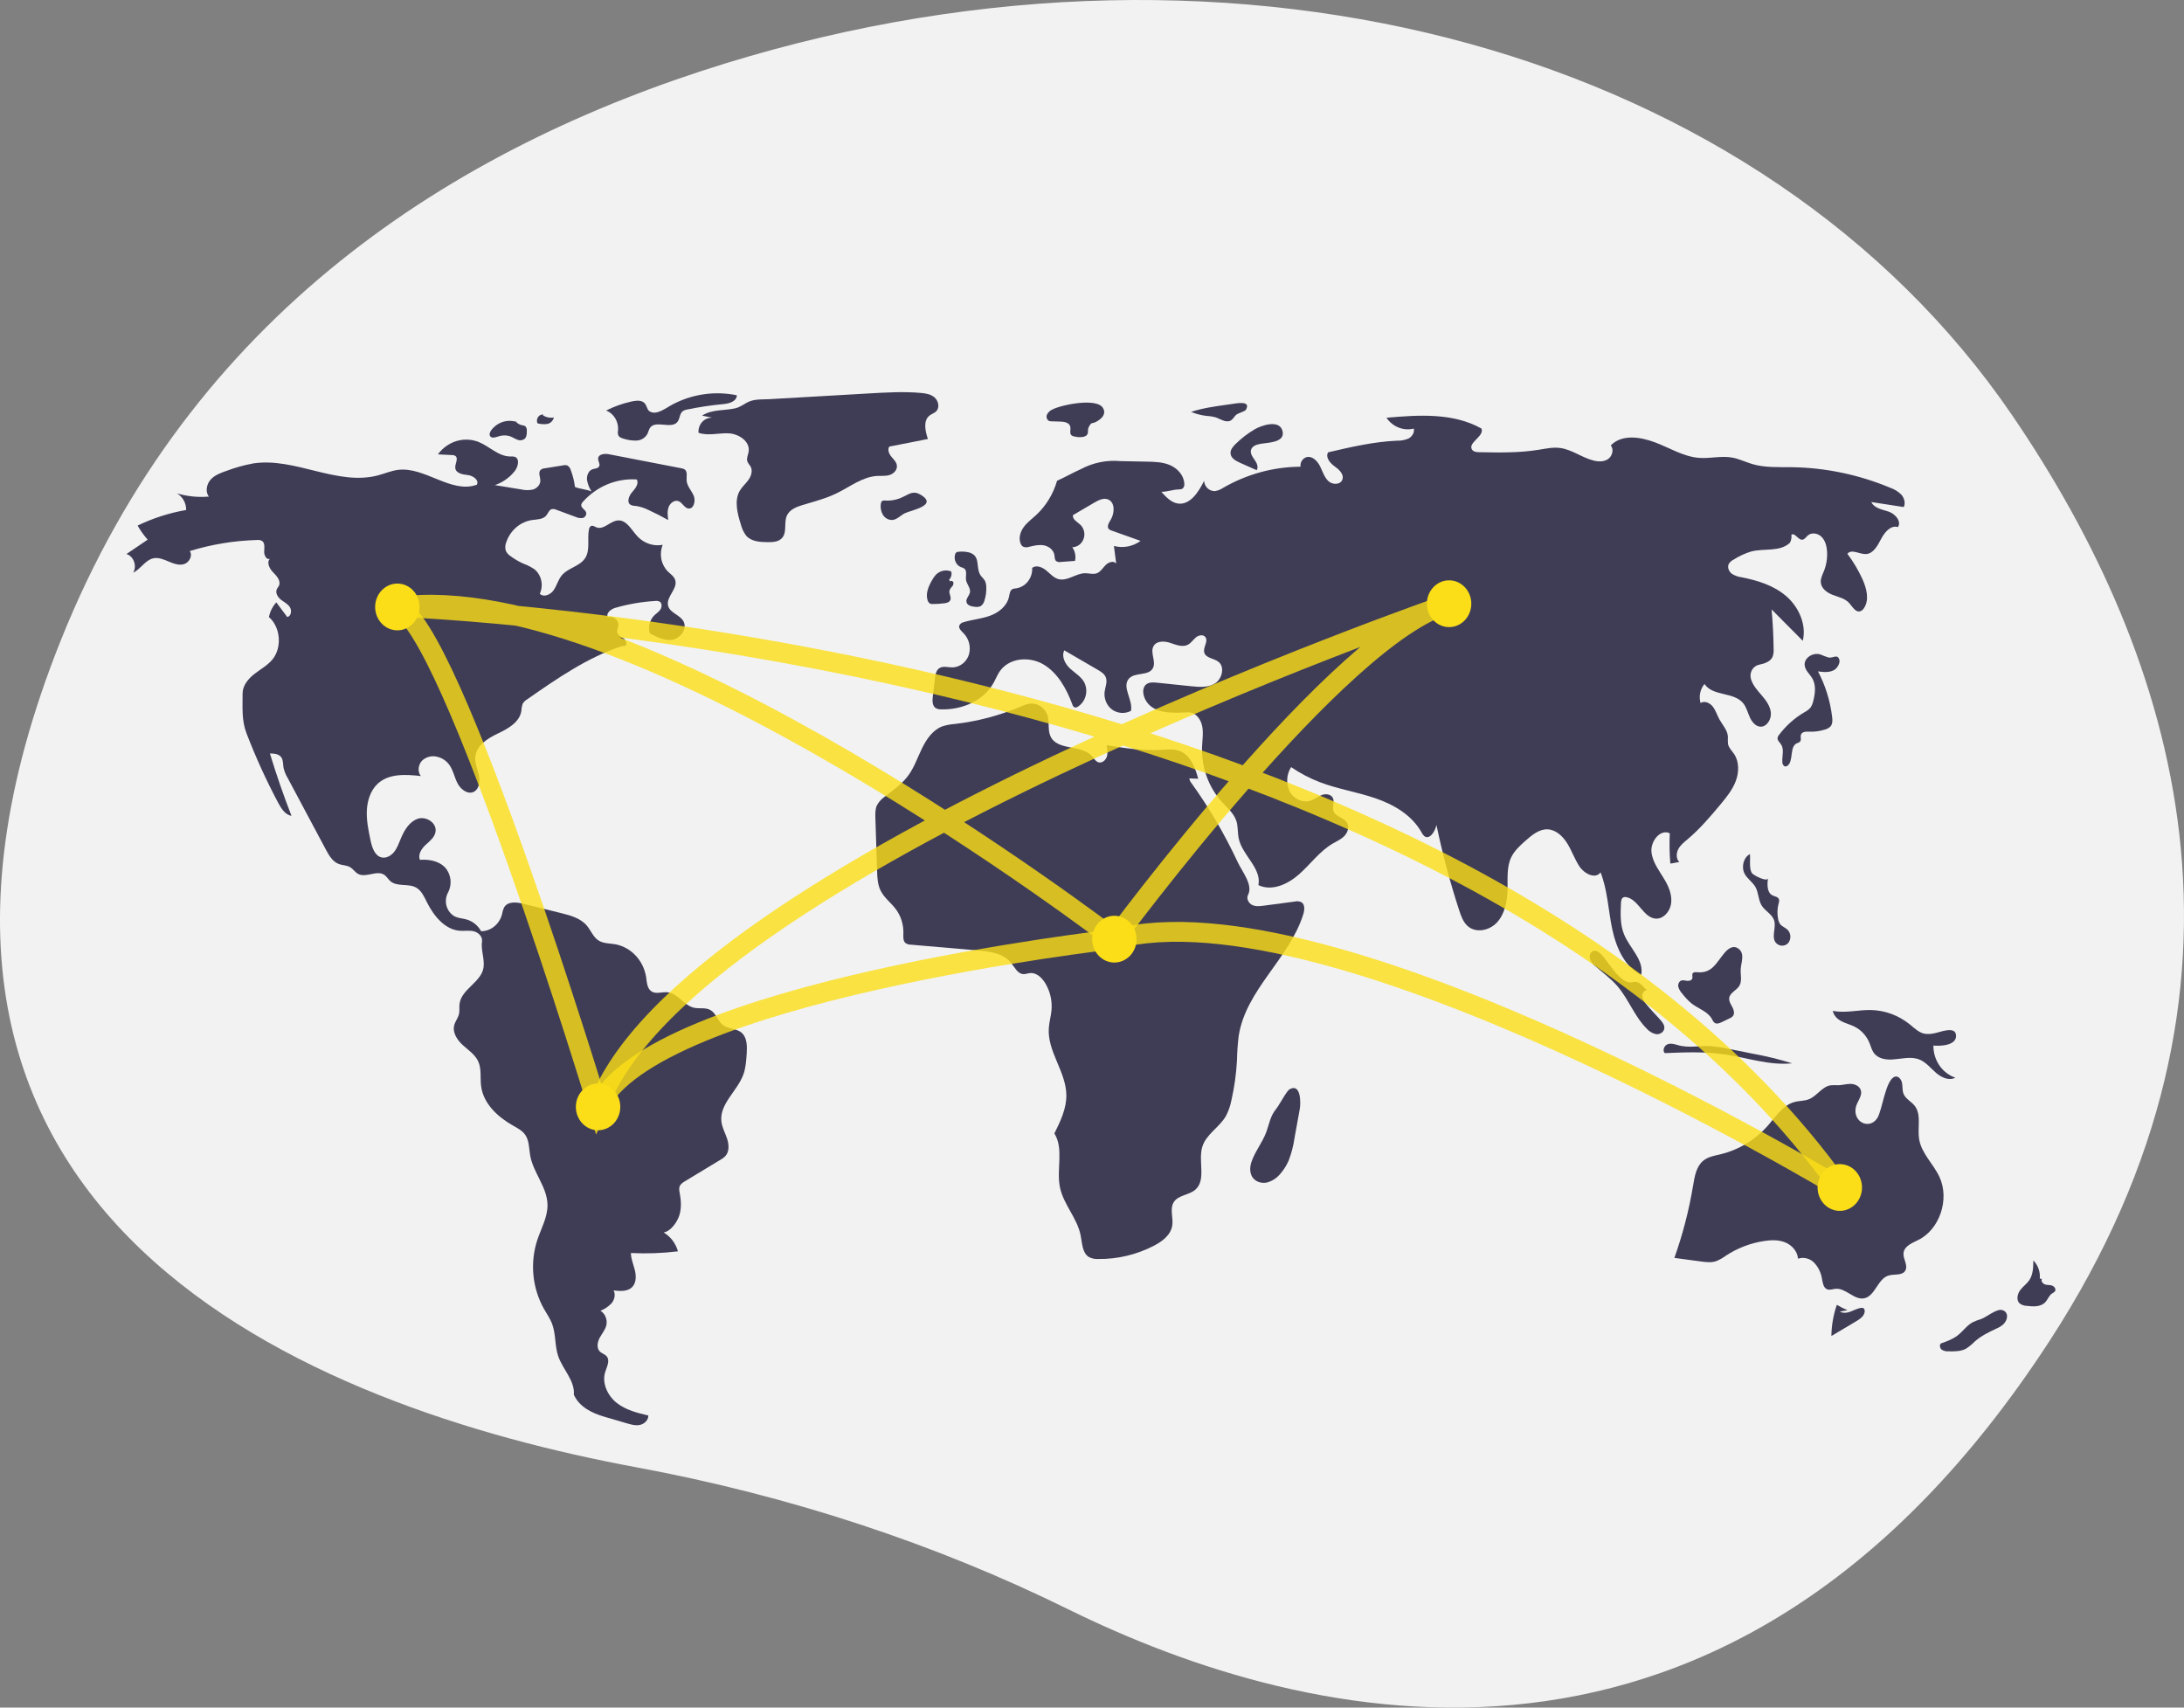 <svg width="220" height="172" viewBox="0 0 220 172" fill="none" xmlns="http://www.w3.org/2000/svg">
<rect x="0" y="0" width="220" height="172" fill="#808080" stroke="none"/>
<g clip-path="url(#clip0_1535_1985)">
<path d="M202.678 41.811C177.709 5.239 124.962 -9.596 73.087 6.382C45.662 14.829 19.22 31.753 6.115 64.525C-17.31 123.108 31.874 141.818 64.035 147.781C79.587 150.664 94.234 155.508 107.618 162.102C131.698 173.966 174.321 184.479 206.461 135.06C229.756 99.241 219.311 66.171 202.678 41.811Z" fill="#F2F2F2"/>
<path d="M57.915 49.046C57.846 48.465 57.704 47.895 57.495 47.353C57.468 47.25 57.422 47.154 57.358 47.072C57.294 46.989 57.215 46.921 57.125 46.873C57.005 46.84 56.878 46.838 56.758 46.868L54.871 47.172C54.714 47.18 54.562 47.242 54.441 47.348C54.195 47.62 54.437 48.058 54.43 48.433C54.421 48.855 54.065 49.197 53.679 49.31C53.285 49.394 52.878 49.389 52.486 49.295L49.849 48.864C50.626 48.603 51.317 48.117 51.844 47.462C52.191 47.029 52.376 46.221 51.874 46.017C51.725 45.974 51.57 45.96 51.416 45.978C50.221 45.988 49.281 44.938 48.162 44.495C47.446 44.231 46.669 44.211 45.942 44.439C45.215 44.667 44.575 45.132 44.113 45.766L45.518 45.837C45.65 45.829 45.782 45.866 45.892 45.942C46.2 46.208 45.818 46.72 45.861 47.137C45.917 47.678 46.601 47.794 47.116 47.849C47.631 47.904 48.284 48.344 48.037 48.823C45.448 49.761 42.813 46.988 40.094 47.329C39.406 47.416 38.756 47.7 38.084 47.879C33.98 48.972 29.737 46.056 25.544 46.673C24.612 46.841 23.696 47.095 22.806 47.433C22.236 47.631 21.64 47.844 21.226 48.301C20.811 48.758 20.654 49.541 21.046 50.019C19.964 50.113 18.874 50.004 17.827 49.697C18.11 49.862 18.346 50.105 18.509 50.399C18.672 50.694 18.757 51.029 18.754 51.37C17.064 51.66 15.418 52.188 13.862 52.94C14.152 53.448 14.492 53.924 14.874 54.36L12.734 55.807C13.457 55.999 13.831 57.036 13.411 57.684C14.16 57.333 14.625 56.425 15.427 56.241C15.952 56.12 16.486 56.347 16.985 56.559C17.483 56.772 18.03 56.977 18.546 56.818C19.062 56.659 19.442 55.955 19.114 55.506C21.319 54.829 23.597 54.455 25.893 54.392C26.07 54.368 26.25 54.404 26.406 54.494C26.705 54.712 26.627 55.184 26.61 55.566C26.594 55.949 26.878 56.451 27.202 56.279C26.82 56.627 27.147 57.284 27.513 57.651C27.88 58.017 28.322 58.523 28.097 59C28.039 59.125 27.939 59.224 27.883 59.35C27.717 59.721 27.981 60.153 28.292 60.399C28.604 60.646 28.985 60.818 29.202 61.159C29.418 61.5 29.32 62.097 28.933 62.144L27.833 60.674C27.457 61.084 27.2 61.598 27.09 62.156C28.257 63.16 28.432 65.203 27.456 66.41C26.957 67.027 26.247 67.402 25.628 67.883C25.008 68.364 24.435 69.05 24.437 69.86C24.439 71.26 24.331 72.56 24.829 73.858C25.748 76.251 26.809 78.581 28.006 80.834C28.32 81.426 28.727 82.074 29.363 82.176C28.559 80.115 27.834 78.021 27.19 75.895C27.61 75.897 28.094 75.932 28.34 76.289C28.544 76.585 28.5 76.988 28.564 77.348C28.644 77.696 28.778 78.028 28.961 78.331L32.803 85.534C33.121 86.132 33.487 86.773 34.096 87.014C34.485 87.169 34.935 87.14 35.293 87.363C35.574 87.537 35.763 87.847 36.05 88.011C36.859 88.476 37.984 87.585 38.741 88.139C38.957 88.298 39.095 88.55 39.294 88.732C39.993 89.369 41.139 88.943 41.945 89.418C42.465 89.724 42.734 90.336 43.011 90.891C43.706 92.281 44.83 93.642 46.318 93.753C46.785 93.788 47.263 93.695 47.72 93.804C48.177 93.913 48.627 94.333 48.553 94.82C48.427 95.656 48.819 96.57 48.714 97.409C48.522 98.936 46.465 99.607 46.288 101.136C46.249 101.471 46.31 101.816 46.234 102.144C46.141 102.545 45.854 102.872 45.753 103.272C45.56 104.028 46.075 104.781 46.64 105.29C47.206 105.799 47.881 106.238 48.19 106.95C48.517 107.704 48.356 108.582 48.463 109.402C48.695 111.193 50.165 112.521 51.677 113.377C52.138 113.638 52.633 113.89 52.931 114.343C53.32 114.933 53.282 115.712 53.411 116.417C53.73 118.146 55.112 119.57 55.151 121.33C55.179 122.58 54.519 123.715 54.124 124.896C53.754 126.026 53.62 127.228 53.731 128.418C53.843 129.608 54.197 130.759 54.769 131.793C55.064 132.317 55.417 132.812 55.626 133.381C55.999 134.396 55.878 135.549 56.222 136.576C56.676 137.933 57.924 139.053 57.805 140.487C58.371 141.725 59.623 142.334 60.881 142.703L63.136 143.363C63.568 143.49 64.02 143.617 64.459 143.526C64.899 143.434 65.319 143.05 65.307 142.578C64.201 142.316 63.06 142.036 62.148 141.327C61.237 140.618 60.612 139.355 60.958 138.218C61.118 137.691 61.46 137.083 61.135 136.647C60.949 136.398 60.61 136.333 60.4 136.106C60.074 135.751 60.186 135.155 60.421 134.727C60.656 134.299 60.995 133.917 61.09 133.433C61.138 133.162 61.106 132.883 60.998 132.631C60.891 132.38 60.713 132.17 60.489 132.028C60.907 131.862 61.287 131.605 61.605 131.274C61.898 130.921 62.034 130.378 61.803 129.976C62.489 130.068 63.298 130.113 63.749 129.561C64.108 129.12 64.083 128.461 63.941 127.899C63.799 127.338 63.559 126.792 63.552 126.212C65.134 126.29 66.719 126.234 68.292 126.042C68.065 125.236 67.548 124.554 66.851 124.142C67.564 124.016 68.213 123.118 68.438 122.395C68.663 121.672 68.605 120.885 68.466 120.139C68.413 119.947 68.406 119.743 68.445 119.548C68.525 119.278 68.776 119.114 69.009 118.974L72.545 116.836C72.756 116.725 72.948 116.576 73.111 116.397C73.481 115.938 73.427 115.247 73.237 114.679C73.047 114.112 72.743 113.578 72.67 112.982C72.451 111.197 74.266 109.917 74.879 108.237C75.119 107.578 75.168 106.861 75.215 106.157C75.265 105.4 75.269 104.521 74.717 104.034C74.188 103.566 73.361 103.671 72.807 103.236C72.3 102.837 72.125 102.063 71.57 101.741C71.067 101.449 70.435 101.635 69.875 101.498C68.889 101.255 68.269 100.059 67.262 99.948C66.693 99.886 66.05 100.178 65.585 99.83C65.174 99.523 65.158 98.906 65.08 98.383C64.943 97.57 64.572 96.82 64.018 96.235C63.464 95.65 62.753 95.257 61.981 95.111C61.395 95.012 60.757 95.049 60.259 94.71C59.754 94.367 59.523 93.725 59.126 93.25C58.487 92.484 57.481 92.212 56.539 91.978L52.705 91.03C52.024 90.861 51.147 90.772 50.781 91.4C50.673 91.638 50.597 91.892 50.554 92.153C50.417 92.624 50.142 93.038 49.767 93.335C49.393 93.632 48.939 93.796 48.47 93.803C48.149 93.227 47.628 92.803 47.017 92.62C46.628 92.506 46.212 92.493 45.841 92.326C45.639 92.222 45.46 92.076 45.313 91.896C45.167 91.717 45.056 91.508 44.989 91.282C44.922 91.057 44.9 90.819 44.923 90.584C44.946 90.348 45.015 90.121 45.125 89.914C45.346 89.5 45.431 89.021 45.368 88.55C45.304 88.08 45.095 87.645 44.773 87.311C44.121 86.695 43.178 86.546 42.304 86.608C42.075 86.082 42.458 85.489 42.87 85.107C43.283 84.725 43.784 84.349 43.874 83.778C44.015 82.88 42.927 82.199 42.1 82.466C41.274 82.734 40.747 83.579 40.398 84.411C40.198 84.889 40.028 85.392 39.713 85.795C39.397 86.198 38.889 86.487 38.408 86.357C37.728 86.174 37.465 85.323 37.315 84.601C37.113 83.633 36.91 82.651 36.952 81.66C36.994 80.669 37.312 79.652 38.006 78.981C39.137 77.889 40.872 77.996 42.398 78.17C42.037 77.743 42.126 77.022 42.512 76.619C42.716 76.429 42.961 76.293 43.225 76.225C43.49 76.157 43.766 76.157 44.031 76.227C44.491 76.327 44.905 76.588 45.207 76.967C45.641 77.523 45.764 78.275 46.092 78.907C46.42 79.539 47.157 80.078 47.76 79.739C48.282 79.446 48.364 78.685 48.235 78.079C48.105 77.472 47.829 76.882 47.876 76.262C47.966 75.079 49.131 74.368 50.159 73.88C51.187 73.393 52.364 72.738 52.526 71.564C52.532 71.335 52.573 71.107 52.648 70.891C52.762 70.701 52.921 70.544 53.109 70.436C56.108 68.349 59.158 66.237 62.587 65.097C62.765 65.037 62.786 65.103 62.968 65.057C63.222 64.902 63.054 64.474 62.81 64.301C62.566 64.129 62.24 63.997 62.178 63.694C62.133 63.472 62.257 63.254 62.289 63.029C62.369 62.477 61.741 61.967 61.253 62.187C60.978 61.803 61.523 61.357 61.964 61.23C63.287 60.846 64.645 60.613 66.015 60.533C66.174 60.507 66.336 60.535 66.477 60.615C66.707 60.783 66.677 61.168 66.514 61.408C66.351 61.647 66.097 61.798 65.894 62C65.672 62.228 65.513 62.516 65.436 62.831C65.359 63.148 65.365 63.48 65.455 63.792C66.17 64.175 66.948 64.57 67.74 64.434C68.533 64.3 69.236 63.363 68.864 62.614C68.517 61.917 67.475 61.76 67.296 60.996C67.086 60.102 68.289 59.307 68.018 58.431C67.899 58.047 67.536 57.822 67.257 57.545C66.928 57.205 66.704 56.769 66.615 56.293C66.526 55.817 66.575 55.324 66.757 54.878C66.303 54.962 65.837 54.93 65.397 54.785C64.957 54.64 64.556 54.386 64.229 54.045C63.624 53.403 63.142 52.389 62.283 52.418C61.495 52.444 60.816 53.412 60.079 53.117C59.898 53.044 59.706 52.896 59.531 52.983C59.473 53.022 59.425 53.075 59.389 53.137C59.354 53.199 59.333 53.268 59.326 53.34C59.139 54.282 59.461 55.356 58.973 56.17C58.442 57.057 57.214 57.179 56.57 57.978C56.221 58.412 56.085 58.997 55.764 59.454C55.443 59.911 54.761 60.202 54.376 59.804C54.565 59.394 54.617 58.928 54.523 58.483C54.428 58.038 54.193 57.641 53.856 57.354C53.498 57.109 53.112 56.911 52.708 56.767C52.255 56.565 51.825 56.313 51.425 56.014C51.224 55.887 51.061 55.703 50.954 55.484C50.869 55.209 50.88 54.911 50.986 54.645C51.182 54.055 51.526 53.533 51.983 53.134C52.44 52.735 52.992 52.476 53.579 52.383C54.092 52.309 54.69 52.335 55.029 51.924C55.209 51.706 55.303 51.377 55.564 51.288C55.731 51.253 55.904 51.276 56.058 51.352L57.974 52.062C58.187 52.164 58.423 52.205 58.656 52.181C58.772 52.164 58.877 52.102 58.952 52.008C59.026 51.913 59.063 51.792 59.056 51.669C58.995 51.334 58.505 51.173 58.55 50.836C58.575 50.726 58.631 50.627 58.71 50.552C59.401 49.778 60.247 49.174 61.186 48.783C62.125 48.393 63.135 48.226 64.142 48.294C64.384 48.712 64.002 49.207 63.683 49.564C63.365 49.921 63.109 50.558 63.494 50.833C63.652 50.918 63.827 50.959 64.004 50.954C64.476 51.021 64.934 51.167 65.362 51.387C66.024 51.691 66.673 52.022 67.31 52.383C67.254 51.941 67.2 51.475 67.359 51.062C67.518 50.649 67.97 50.325 68.365 50.486C68.746 50.641 68.941 51.172 69.346 51.22C69.887 51.285 70.101 50.444 69.875 49.923C69.649 49.401 69.201 48.965 69.164 48.393C69.139 48.008 69.278 47.529 68.986 47.296C68.882 47.226 68.763 47.182 68.64 47.168L61.333 45.753C60.899 45.669 60.272 45.733 60.252 46.197C60.242 46.456 60.462 46.713 60.364 46.951C60.26 47.205 59.919 47.182 59.67 47.272C59.285 47.411 59.091 47.893 59.128 48.321C59.196 48.745 59.352 49.149 59.586 49.503C59.11 49.294 58.391 49.255 57.915 49.046Z" fill="#3F3D56"/>
<path d="M52.082 42.517C51.621 42.356 51.124 42.349 50.659 42.495C50.194 42.642 49.783 42.935 49.482 43.336C49.362 43.503 49.261 43.733 49.361 43.913C49.506 44.172 49.874 44.07 50.145 43.977C50.544 43.827 50.978 43.816 51.383 43.946C51.638 44.038 51.866 44.201 52.122 44.29C52.246 44.344 52.383 44.363 52.516 44.342C52.65 44.322 52.776 44.263 52.88 44.173C53.056 43.984 53.067 43.691 53.067 43.427C53.079 43.339 53.072 43.249 53.047 43.164C53.022 43.078 52.979 43 52.922 42.935C52.819 42.872 52.704 42.836 52.586 42.83C52.321 42.779 52.082 42.631 51.909 42.414" fill="#3F3D56"/>
<path d="M54.721 41.745C54.617 41.739 54.515 41.761 54.422 41.809C54.329 41.857 54.25 41.93 54.192 42.019C54.133 42.109 54.098 42.213 54.088 42.321C54.079 42.429 54.096 42.538 54.139 42.637C54.456 42.728 54.786 42.751 55.112 42.704C55.274 42.678 55.425 42.601 55.546 42.484C55.667 42.368 55.752 42.216 55.792 42.048C55.409 42.121 55.014 42.042 54.683 41.825" fill="#3F3D56"/>
<path d="M63.557 40.455C62.695 40.648 61.858 40.947 61.062 41.347C61.437 41.498 61.756 41.773 61.972 42.13C62.187 42.486 62.288 42.907 62.26 43.328C62.226 43.49 62.23 43.658 62.271 43.818C62.363 44.052 62.628 44.14 62.861 44.2C63.281 44.334 63.719 44.393 64.157 44.374C64.376 44.362 64.588 44.292 64.776 44.172C64.963 44.051 65.119 43.884 65.229 43.684C65.292 43.495 65.367 43.309 65.452 43.13C66.011 42.233 67.673 43.317 68.274 42.45C68.486 42.145 68.466 41.685 68.742 41.443C68.885 41.338 69.05 41.272 69.223 41.25C70.431 40.998 71.651 40.815 72.878 40.702C73.46 40.649 74.218 40.429 74.222 39.815C72.033 39.362 69.762 39.684 67.764 40.73C67.044 41.109 66.092 41.907 65.398 41.404C65.139 41.216 65.151 40.709 64.794 40.497C64.429 40.28 63.945 40.368 63.557 40.455Z" fill="#3F3D56"/>
<path d="M70.722 41.864L71.75 42.072C71.561 42.063 71.372 42.097 71.196 42.171C71.021 42.245 70.862 42.358 70.731 42.502C70.599 42.646 70.499 42.817 70.436 43.005C70.373 43.193 70.348 43.393 70.364 43.592C71.327 43.93 72.376 43.601 73.39 43.646C74.404 43.691 75.584 44.453 75.411 45.506C75.359 45.824 75.184 46.142 75.275 46.45C75.338 46.667 75.519 46.82 75.622 47.019C75.835 47.434 75.665 47.959 75.395 48.336C75.126 48.714 74.765 49.015 74.528 49.416C73.941 50.413 74.275 51.702 74.625 52.816C74.726 53.236 74.913 53.629 75.172 53.967C75.691 54.547 76.536 54.597 77.292 54.609C77.843 54.617 78.474 54.589 78.822 54.14C79.277 53.553 78.959 52.639 79.258 51.95C79.53 51.325 80.223 51.057 80.851 50.867C82 50.519 83.172 50.222 84.259 49.696C85.609 49.043 86.87 48.025 88.354 47.94C88.77 47.917 89.196 47.968 89.597 47.849C89.998 47.728 90.379 47.364 90.349 46.926C90.323 46.552 90.022 46.278 89.787 45.996C89.553 45.714 89.368 45.281 89.584 44.983L93.472 44.218C93.197 43.428 92.982 42.386 93.615 41.871C93.844 41.686 94.15 41.612 94.345 41.387C94.676 41.005 94.51 40.346 94.127 40.02C93.744 39.695 93.226 39.619 92.736 39.576C91.031 39.427 89.316 39.526 87.608 39.624C84.268 39.817 80.929 40.01 77.59 40.202C76.917 40.241 76.141 40.182 75.525 40.423C75.003 40.628 74.631 41.003 74.034 41.135C72.932 41.378 71.72 41.213 70.722 41.864Z" fill="#3F3D56"/>
<path d="M89.13 50.416C89.026 50.398 88.919 50.424 88.831 50.487C88.773 50.554 88.739 50.64 88.734 50.73C88.668 51.129 88.746 51.538 88.955 51.878C89.061 52.045 89.208 52.178 89.38 52.265C89.552 52.352 89.743 52.388 89.933 52.371C90.395 52.309 90.737 51.894 91.162 51.691C91.818 51.379 94.603 50.892 92.676 49.796C92.013 49.419 91.584 49.752 91.06 50.001C90.465 50.321 89.798 50.465 89.13 50.416Z" fill="#3F3D56"/>
<path d="M106.011 41.246C105.786 41.343 105.598 41.515 105.476 41.737C105.42 41.849 105.407 41.98 105.44 42.102C105.472 42.224 105.549 42.328 105.652 42.393C105.736 42.425 105.825 42.44 105.915 42.437L106.83 42.465C107.218 42.478 107.704 42.565 107.808 42.959C107.885 43.252 107.712 43.628 107.921 43.837C108.011 43.91 108.119 43.955 108.233 43.965C108.534 44.046 108.848 44.057 109.154 43.996C109.82 43.808 109.47 43.38 109.68 43C110 42.417 109.945 42.77 110.51 42.436C110.927 42.19 111.467 41.742 111.118 41.114C110.513 40.021 106.905 40.777 106.011 41.246Z" fill="#3F3D56"/>
<path d="M124.064 40.697L123.533 40.772C122.335 40.94 121.13 41.11 119.977 41.488C120.476 41.696 121 41.831 121.534 41.891C121.828 41.906 122.12 41.949 122.406 42.021C122.916 42.181 123.429 42.593 123.921 42.382C124.227 42.251 124.326 41.916 124.579 41.739C124.754 41.617 125.416 41.419 125.49 41.295C126.088 40.296 124.524 40.633 124.064 40.697Z" fill="#3F3D56"/>
<path d="M126.397 43.237C125.687 43.655 125.029 44.162 124.436 44.748C124.187 44.995 123.932 45.302 123.955 45.662C123.985 46.14 124.468 46.417 124.888 46.604L126.586 47.361C126.792 47.055 126.603 46.633 126.39 46.333C126.177 46.033 125.924 45.685 126.018 45.324C126.126 44.912 126.603 44.771 127.004 44.7C127.657 44.584 129.417 44.594 129.206 43.486C128.957 42.182 127.052 42.852 126.397 43.237Z" fill="#3F3D56"/>
<path d="M126.053 117.064C125.892 117.556 125.876 118.136 126.156 118.566C126.47 119.049 127.098 119.229 127.641 119.106C128.182 118.955 128.664 118.629 129.02 118.173C129.345 117.792 129.612 117.36 129.813 116.893C130.092 116.166 130.29 115.406 130.4 114.63L130.928 111.716C131.045 111.065 131.041 109.069 129.904 109.719C129.593 109.897 128.874 111.3 128.548 111.698C127.962 112.415 127.884 113.11 127.575 113.979C127.188 115.067 126.411 115.974 126.053 117.064Z" fill="#3F3D56"/>
<path d="M186.109 131.972C185.737 131.819 185.375 131.638 185.028 131.431C184.68 132.438 184.495 133.5 184.48 134.573L187.026 133.056C187.409 132.828 187.843 132.511 187.835 132.048C187.839 131.991 187.827 131.934 187.803 131.883C187.778 131.832 187.74 131.789 187.694 131.758C187.638 131.734 187.576 131.727 187.516 131.736C187.138 131.769 186.794 131.965 186.438 132.101C186.082 132.237 185.666 132.309 185.339 132.107" fill="#3F3D56"/>
<path d="M199.538 132.872C199.259 132.952 198.986 133.056 198.722 133.181C198.137 133.494 197.74 134.088 197.214 134.5C196.711 134.894 196.105 135.111 195.511 135.321C195.336 135.484 195.416 135.812 195.606 135.955C195.81 136.077 196.044 136.132 196.279 136.114C196.896 136.128 197.547 136.134 198.088 135.82C198.393 135.612 198.678 135.374 198.94 135.109C199.572 134.553 200.332 134.187 201.084 133.832C201.358 133.724 201.611 133.564 201.831 133.362C202.304 132.872 202.337 132.116 201.656 131.95C201.105 131.815 200.062 132.694 199.538 132.872Z" fill="#3F3D56"/>
<path d="M205.474 128.792C205.504 128.455 205.462 128.115 205.349 127.798C205.237 127.481 205.057 127.194 204.824 126.961C204.817 127.636 204.797 128.354 204.437 128.912C204.18 129.309 203.777 129.578 203.496 129.956C203.215 130.335 203.09 130.935 203.42 131.267C203.631 131.436 203.888 131.529 204.153 131.533C204.81 131.614 205.57 131.66 206.031 131.16C206.283 130.888 206.405 130.484 206.712 130.283C206.826 130.233 206.928 130.156 207.01 130.058C207.137 129.846 206.936 129.567 206.709 129.491C206.483 129.414 206.233 129.45 206.005 129.378C205.778 129.305 205.569 129.036 205.686 128.818" fill="#3F3D56"/>
<path d="M194.927 104.06C194.583 104.149 194.226 104.171 193.874 104.126C193.289 104.012 192.833 103.549 192.361 103.168C191.239 102.268 189.874 101.767 188.464 101.735C187.18 101.709 185.885 102.075 184.625 101.82C184.707 102.302 185.099 102.663 185.517 102.878C185.935 103.093 186.397 103.201 186.817 103.412C187.49 103.752 188.024 104.337 188.32 105.058C188.456 105.39 188.541 105.752 188.746 106.042C189.165 106.636 189.959 106.766 190.66 106.717C191.573 106.654 192.528 106.377 193.378 106.736C194.028 107.01 194.493 107.609 195.036 108.075C195.579 108.541 196.344 108.886 196.967 108.55C196.32 108.329 195.756 107.897 195.359 107.315C194.961 106.733 194.751 106.033 194.758 105.317C195.37 105.376 197.131 105.353 197.036 104.259C196.956 103.333 195.452 103.96 194.927 104.06Z" fill="#3F3D56"/>
<path d="M186.927 111.601C187.035 110.975 187.629 110.421 187.444 109.814C187.316 109.395 186.854 109.188 186.436 109.177C186.017 109.167 185.606 109.298 185.188 109.311C184.915 109.295 184.642 109.3 184.37 109.323C183.54 109.467 183.028 110.383 182.245 110.709C181.769 110.907 181.234 110.869 180.739 111.006C179.615 111.317 178.904 112.435 178.119 113.336C176.85 114.785 175.196 115.8 173.373 116.249C172.734 116.405 172.047 116.504 171.539 116.941C170.866 117.519 170.701 118.511 170.551 119.411C170.138 121.898 169.506 124.339 168.664 126.703L171.332 127.062C171.84 127.13 172.365 127.197 172.854 127.038C173.209 126.897 173.546 126.709 173.855 126.477C175.043 125.701 176.373 125.195 177.759 124.994C178.458 124.893 179.19 124.875 179.846 125.148C180.502 125.421 181.064 126.041 181.119 126.781C181.403 126.688 181.705 126.678 181.994 126.752C182.282 126.826 182.546 126.981 182.758 127.201C183.176 127.649 183.449 128.224 183.54 128.844C183.61 129.228 183.68 129.689 184.019 129.85C184.296 129.981 184.613 129.84 184.915 129.814C185.941 129.728 186.792 130.987 187.8 130.77C188.882 130.538 189.147 128.833 190.202 128.492C190.808 128.295 191.658 128.534 191.948 127.941C192.204 127.418 191.694 126.814 191.746 126.229C191.811 125.508 192.619 125.202 193.242 124.894C195.389 123.834 196.408 120.792 195.368 118.549C194.751 117.219 193.538 116.173 193.314 114.713C193.142 113.589 193.562 112.279 192.882 111.395C192.536 110.945 191.949 110.697 191.743 110.16C191.614 109.822 191.666 109.439 191.596 109.082C191.526 108.725 191.23 108.351 190.896 108.444C189.924 108.713 189.613 111.873 189.093 112.641C188.302 113.808 186.678 113.04 186.927 111.601Z" fill="#3F3D56"/>
<path d="M168.96 105.255C168.628 105.157 168.265 105.06 167.947 105.2C167.628 105.34 167.442 105.832 167.698 106.076C169.696 105.994 171.707 105.913 173.689 106.199C175.972 106.528 178.231 107.343 180.524 107.103C179.214 106.696 177.883 106.371 176.537 106.129L174.292 105.678C173.69 105.545 173.081 105.446 172.469 105.381C171.188 105.27 170.219 105.626 168.96 105.255Z" fill="#3F3D56"/>
<path d="M170.961 97.929C170.795 97.914 170.59 97.902 170.504 98.052C170.422 98.195 170.516 98.385 170.472 98.546C170.411 98.766 170.138 98.822 169.922 98.792C169.707 98.762 169.474 98.69 169.283 98.8C169.186 98.869 169.114 98.97 169.076 99.087C169.038 99.204 169.037 99.33 169.074 99.447C169.152 99.68 169.278 99.892 169.443 100.067C169.725 100.442 170.047 100.781 170.402 101.08C171.089 101.613 172.019 101.87 172.452 102.645C172.513 102.795 172.607 102.928 172.726 103.033C172.933 103.171 173.204 103.066 173.428 102.959L174.212 102.582C174.353 102.528 174.479 102.438 174.578 102.319C174.757 102.064 174.647 101.7 174.497 101.424C174.347 101.149 174.154 100.864 174.186 100.548C174.244 99.985 174.932 99.769 175.215 99.287C175.5 98.802 175.314 98.176 175.347 97.606C175.386 96.939 175.784 96.073 175.143 95.575C174.599 95.151 174.079 95.542 173.689 96.01C172.865 96.995 172.475 98.062 170.961 97.929Z" fill="#3F3D56"/>
<path d="M175.719 87.97C175.987 88.509 176.544 88.831 176.836 89.356C177.152 89.925 177.116 90.661 177.46 91.213C177.812 91.779 178.52 92.079 178.717 92.723C178.933 93.426 178.444 94.281 178.834 94.895C178.907 94.995 178.998 95.079 179.103 95.14C179.208 95.201 179.324 95.238 179.443 95.25C179.563 95.261 179.683 95.247 179.797 95.207C179.911 95.167 180.015 95.103 180.104 95.018C180.269 94.829 180.357 94.581 180.349 94.325C180.342 94.07 180.24 93.827 180.066 93.649C179.835 93.428 179.504 93.332 179.311 93.073C179.21 92.924 179.144 92.753 179.115 92.572C179.01 92.052 179.027 91.512 179.164 91C179.216 90.87 179.229 90.727 179.202 90.589C179.115 90.323 178.774 90.304 178.534 90.181C177.99 89.901 178.003 89.093 178.098 88.463C178.035 88.882 176.616 88.17 176.467 87.932C176.172 87.46 176.333 86.55 176.275 86.029C175.637 86.352 175.392 87.311 175.719 87.97Z" fill="#3F3D56"/>
<path d="M161.426 96.268C161.165 95.959 160.77 95.636 160.419 95.822C160.151 95.964 160.078 96.354 160.183 96.65C160.31 96.937 160.507 97.184 160.754 97.367C161.485 98.002 162.273 98.575 162.911 99.313C164.053 100.634 164.658 102.417 165.901 103.634C166.15 103.916 166.481 104.104 166.842 104.17C167.204 104.205 167.61 103.962 167.652 103.582C167.686 103.268 167.479 102.988 167.276 102.756C166.794 102.204 166.265 101.695 165.81 101.118C165.599 100.897 165.467 100.606 165.435 100.294C165.433 99.984 165.702 99.658 165.988 99.735C165.64 99.642 165.382 99.032 164.871 98.917C164.445 98.821 164.341 99.099 163.833 98.87C162.865 98.433 162.105 97.067 161.426 96.268Z" fill="#3F3D56"/>
<path d="M184.185 66.226C183.908 66.139 183.634 66.037 183.367 65.918C182.648 65.691 181.696 66.248 181.792 67.032C181.856 67.552 182.316 67.904 182.571 68.355C182.948 69.025 182.847 69.875 182.649 70.625C182.6 70.858 182.508 71.077 182.377 71.271C182.194 71.476 181.975 71.642 181.732 71.759C180.761 72.333 179.905 73.099 179.21 74.015C179.135 74.099 179.082 74.204 179.058 74.317C179.024 74.582 179.276 74.774 179.419 74.995C179.737 75.486 179.507 76.145 179.539 76.738C179.534 76.822 179.549 76.905 179.584 76.981C179.618 77.057 179.671 77.122 179.736 77.17C179.927 77.272 180.154 77.099 180.258 76.901C180.602 76.245 180.343 75.191 180.988 74.875C181.11 74.815 181.258 74.79 181.34 74.677C181.469 74.498 181.344 74.232 181.41 74.018C181.508 73.697 181.926 73.682 182.247 73.697C182.799 73.721 183.351 73.644 183.878 73.468C184.084 73.416 184.272 73.302 184.418 73.139C184.611 72.885 184.594 72.525 184.555 72.203C184.362 70.596 183.878 69.043 183.13 67.627C183.698 67.703 184.315 67.769 184.804 67.458C185.078 67.284 185.407 66.763 185.271 66.409C185.056 65.848 184.667 66.32 184.185 66.226Z" fill="#3F3D56"/>
<path d="M111.477 75.064C111.545 75.447 111.612 75.85 111.492 76.219C111.373 76.588 110.998 76.896 110.643 76.783C110.368 76.696 110.21 76.404 110.014 76.183C108.928 74.949 106.478 75.663 105.807 74.136C105.533 73.513 105.72 72.767 105.533 72.109C105.415 71.729 105.181 71.401 104.866 71.176C104.552 70.951 104.176 70.843 103.797 70.868C103.451 70.92 103.114 71.026 102.798 71.182C100.676 72.076 98.45 72.662 96.178 72.924C95.747 72.952 95.32 73.034 94.906 73.168C93.974 73.524 93.337 74.434 92.883 75.362C92.43 76.291 92.095 77.296 91.487 78.121C90.848 78.988 89.953 79.596 89.117 80.252C88.796 80.471 88.528 80.766 88.336 81.115C88.154 81.506 88.165 81.961 88.179 82.396L88.35 87.679C88.371 88.358 88.399 89.062 88.688 89.67C89.049 90.43 89.761 90.927 90.256 91.598C90.761 92.287 91.023 93.139 91 94.009C90.99 94.358 90.957 94.772 91.215 94.992C91.373 95.099 91.557 95.155 91.745 95.152L98.534 95.737C99.728 95.84 101.052 96.009 101.832 96.966C102.2 97.418 102.495 98.069 103.059 98.117C103.301 98.138 103.536 98.033 103.778 98.013C104.388 97.962 104.924 98.45 105.262 98.987C105.774 99.805 106.007 100.782 105.921 101.758C105.866 102.37 105.685 102.965 105.647 103.579C105.499 105.915 107.38 107.944 107.416 110.284C107.438 111.661 106.817 112.947 106.211 114.168C107.188 115.726 106.388 117.8 106.777 119.622C107.146 121.349 108.515 122.702 108.856 124.436C109.012 125.23 109.021 126.207 109.686 126.616C109.978 126.766 110.302 126.834 110.626 126.814C112.581 126.838 114.514 126.375 116.266 125.463C117.089 125.033 117.941 124.392 118.085 123.437C118.2 122.667 117.83 121.806 118.207 121.136C118.652 120.346 119.791 120.408 120.446 119.801C121.508 118.815 120.68 116.936 121.11 115.516C121.497 114.24 122.828 113.562 123.488 112.417C123.747 111.924 123.934 111.392 124.04 110.84C124.342 109.521 124.53 108.176 124.602 106.821C124.62 105.997 124.677 105.175 124.775 104.358C125.486 99.706 129.856 96.591 131.274 92.122C131.41 91.696 131.474 91.127 131.113 90.886C130.899 90.778 130.656 90.751 130.426 90.81L127.296 91.225C126.907 91.277 126.495 91.325 126.138 91.155C125.781 90.985 125.525 90.51 125.715 90.149C126.246 89.135 125.153 87.855 124.667 86.816C123.359 84.019 121.801 81.36 120.014 78.874C119.9 78.746 119.828 78.582 119.81 78.407L120.698 78.439C120.399 77.306 119.904 76.067 118.858 75.653C118.269 75.419 117.617 75.5 116.989 75.536C115.189 75.64 113.259 75.353 111.477 75.064Z" fill="#3F3D56"/>
<path d="M116.989 49.544C117.46 50.07 117.988 50.628 118.67 50.72C119.873 50.882 120.739 49.572 121.29 48.434C121.31 48.724 121.438 48.994 121.644 49.187C121.851 49.38 122.121 49.481 122.398 49.467C122.695 49.415 122.978 49.298 123.231 49.125C125.616 47.753 128.287 47.026 131.005 47.009C130.979 46.793 131.03 46.573 131.148 46.394C131.267 46.215 131.444 46.088 131.646 46.038C132.199 45.922 132.696 46.425 132.963 46.948C133.23 47.47 133.396 48.075 133.819 48.467C134.243 48.858 135.063 48.84 135.23 48.274C135.391 47.731 134.853 47.267 134.406 46.947C133.959 46.626 133.487 46.033 133.789 45.56C136.072 45.028 138.37 44.494 140.707 44.388C141.105 44.403 141.501 44.331 141.871 44.177C142.228 43.993 142.511 43.575 142.415 43.17C141.905 43.296 141.371 43.259 140.881 43.065C140.391 42.87 139.967 42.526 139.663 42.077C142.905 41.796 146.354 41.556 149.228 43.161C149.572 43.941 147.815 44.589 148.285 45.291C148.435 45.516 148.736 45.542 148.996 45.547C150.993 45.586 153.001 45.624 154.975 45.307C155.697 45.191 156.426 45.027 157.15 45.121C158.357 45.278 159.389 46.125 160.576 46.401C161.059 46.514 161.6 46.518 162.008 46.222C162.415 45.926 162.59 45.253 162.256 44.868C163.374 43.715 165.229 44.001 166.703 44.553C168.177 45.105 169.574 45.995 171.135 46.118C172.254 46.206 173.388 45.89 174.494 46.091C175.189 46.218 175.835 46.543 176.515 46.743C177.799 47.121 179.158 47.041 180.491 47.059C183.894 47.108 187.259 47.811 190.421 49.136C190.832 49.277 191.209 49.511 191.525 49.822C191.819 50.154 191.969 50.669 191.771 51.072L188.504 50.57C188.812 51.208 189.608 51.316 190.255 51.536C190.902 51.757 191.572 52.508 191.184 53.095C190.483 52.86 189.848 53.598 189.494 54.276C189.14 54.955 188.709 55.767 187.974 55.808C187.317 55.845 186.522 55.256 186.093 55.782C186.685 56.568 187.192 57.422 187.605 58.326C188.028 59.255 188.33 60.425 187.758 61.26C187.667 61.409 187.531 61.521 187.371 61.575C186.904 61.7 186.6 61.098 186.265 60.733C185.842 60.274 185.204 60.143 184.632 59.928C184.06 59.712 183.457 59.288 183.412 58.65C183.384 58.254 183.583 57.885 183.73 57.518C183.977 56.9 184.084 56.23 184.045 55.561C184.013 55.023 183.87 54.463 183.502 54.087C183.135 53.711 182.501 53.591 182.106 53.936C181.923 54.096 181.775 54.353 181.536 54.363C181.114 54.38 180.79 53.605 180.45 53.87C180.49 54.152 180.435 54.439 180.293 54.682C179.28 55.61 177.723 55.218 176.416 55.545C175.795 55.732 175.2 56.006 174.647 56.358C174.44 56.451 174.264 56.607 174.142 56.805C173.978 57.139 174.158 57.566 174.446 57.788C174.751 57.985 175.093 58.108 175.449 58.148C177.042 58.466 178.658 58.957 179.916 60.034C181.173 61.111 181.998 62.891 181.6 64.546L178.459 61.386C178.578 62.713 178.646 64.043 178.662 65.377C178.682 65.637 178.648 65.899 178.562 66.144C178.338 66.665 177.731 66.84 177.199 66.955C177.051 66.985 176.911 67.047 176.788 67.138C176.664 67.228 176.56 67.346 176.483 67.481C176.406 67.617 176.356 67.769 176.339 67.927C176.321 68.084 176.335 68.243 176.38 68.395C176.569 69.043 177.04 69.549 177.472 70.052C177.903 70.556 178.328 71.128 178.384 71.804C178.441 72.479 177.956 73.241 177.314 73.194C176.826 73.158 176.465 72.699 176.257 72.234C176.049 71.769 175.925 71.25 175.613 70.855C174.668 69.659 172.545 70.171 171.698 68.896C171.483 69.153 171.333 69.465 171.264 69.8C171.194 70.136 171.208 70.485 171.302 70.814C171.696 70.554 172.236 70.795 172.531 71.172C172.827 71.55 172.967 72.033 173.199 72.457C173.513 73.028 174.012 73.535 174.056 74.193C174.044 74.442 174.048 74.692 174.068 74.94C174.146 75.339 174.466 75.626 174.688 75.959C175.205 76.735 175.18 77.801 174.846 78.681C174.513 79.562 173.915 80.297 173.322 81.011C172.286 82.256 171.23 83.495 170.002 84.529C169.652 84.825 169.278 85.115 169.06 85.528C168.842 85.94 168.831 86.52 169.166 86.834C168.926 86.846 168.496 86.97 168.256 86.983C168.172 85.97 168.153 84.953 168.201 83.937C167.255 83.459 166.235 84.74 166.358 85.838C166.48 86.935 167.234 87.816 167.771 88.766C168.164 89.46 168.456 90.27 168.325 91.067C168.194 91.863 167.518 92.598 166.753 92.527C165.536 92.416 165.027 90.577 163.822 90.367C163.716 90.34 163.605 90.352 163.505 90.4C163.326 90.503 163.295 90.755 163.285 90.969C163.236 92.022 163.193 93.117 163.584 94.087C164.155 95.507 165.631 96.7 165.321 98.207C163.654 97.391 162.787 95.423 162.393 93.532C161.999 91.642 161.934 89.657 161.228 87.87C160.692 88.593 159.566 87.995 159.077 87.237C158.613 86.518 158.327 85.687 157.877 84.958C157.426 84.229 156.736 83.577 155.912 83.537C155.047 83.495 154.297 84.12 153.637 84.71C153.095 85.195 152.538 85.7 152.221 86.371C151.759 87.347 151.88 88.498 151.858 89.588C151.834 90.767 151.596 92.01 150.833 92.873C150.07 93.736 148.661 94.036 147.82 93.259C147.38 92.853 147.167 92.246 146.978 91.664C146.064 88.858 145.303 85.999 144.699 83.101C144.557 83.762 144.006 84.615 143.479 84.225C143.36 84.12 143.265 83.99 143.198 83.844C142.214 82.09 140.394 81.038 138.554 80.407C136.714 79.776 134.779 79.482 132.959 78.789C131.94 78.4 130.966 77.89 130.057 77.267C129.826 77.626 129.69 78.043 129.666 78.476C129.641 78.908 129.728 79.34 129.918 79.725C130.321 80.477 131.235 80.912 132.016 80.649C132.42 80.513 132.761 80.218 133.162 80.072C133.563 79.927 134.101 79.998 134.276 80.404C134.444 80.794 134.19 81.264 134.316 81.67C134.508 82.289 135.394 82.337 135.704 82.9C135.935 83.319 135.745 83.875 135.416 84.213C135.087 84.551 134.647 84.736 134.245 84.972C132.941 85.735 132.013 87.038 130.873 88.052C129.733 89.066 128.125 89.806 126.766 89.156C127.09 87.43 125.137 86.163 124.777 84.445C124.659 83.879 124.721 83.278 124.552 82.727C124.307 81.93 123.635 81.381 123.083 80.776C122.414 80.035 121.892 79.16 121.549 78.203C121.207 77.246 121.05 76.227 121.087 75.205C121.117 74.495 121.241 73.773 121.087 73.081C120.934 72.389 120.389 71.719 119.714 71.75C118.174 71.822 116.232 71.942 115.424 70.56C115.135 70.066 115.01 69.344 115.427 68.966C115.721 68.699 116.156 68.724 116.542 68.764L120.014 69.124C120.826 69.208 121.704 69.277 122.401 68.83C123.097 68.383 123.399 67.197 122.754 66.672C122.283 66.288 121.438 66.308 121.301 65.698C121.187 65.189 121.722 64.612 121.433 64.187C121.226 63.882 120.76 63.967 120.478 64.195C120.196 64.424 119.991 64.758 119.675 64.931C119.121 65.234 118.459 64.945 117.863 64.749C117.267 64.553 116.468 64.536 116.179 65.119C115.856 65.771 116.466 66.624 116.145 67.277C115.721 68.141 114.284 67.649 113.688 68.392C113.004 69.244 114.153 70.515 113.923 71.603C113.628 71.757 113.301 71.827 112.973 71.808C112.645 71.788 112.328 71.68 112.052 71.493C111.78 71.298 111.564 71.03 111.425 70.716C111.287 70.403 111.232 70.055 111.266 69.711C111.323 69.222 111.566 68.722 111.403 68.259C111.272 67.885 110.915 67.662 110.583 67.469L107.209 65.507C106.896 66.118 107.292 66.877 107.787 67.336C108.283 67.796 108.903 68.141 109.228 68.746C109.434 69.165 109.48 69.651 109.357 70.104C109.234 70.558 108.952 70.945 108.567 71.186C108.519 71.221 108.464 71.245 108.406 71.255C108.348 71.266 108.289 71.263 108.232 71.247C108.179 71.214 108.132 71.17 108.094 71.117C108.057 71.064 108.03 71.004 108.015 70.94C107.42 69.337 106.526 67.756 105.098 66.918C103.669 66.081 101.615 66.253 100.678 67.664C100.456 67.999 100.306 68.381 100.113 68.736C99.082 70.618 96.874 71.509 94.811 71.451C94.609 71.463 94.408 71.413 94.233 71.308C93.899 71.066 93.914 70.551 93.965 70.128L94.182 68.333C94.225 67.972 94.288 67.573 94.559 67.348C94.942 67.031 95.493 67.231 95.98 67.224C96.349 67.206 96.703 67.069 96.995 66.831C97.288 66.594 97.504 66.268 97.614 65.897C97.712 65.522 97.711 65.127 97.612 64.752C97.512 64.378 97.318 64.04 97.049 63.773C96.826 63.553 96.526 63.276 96.644 62.978C96.691 62.896 96.755 62.826 96.83 62.772C96.906 62.719 96.992 62.683 97.082 62.668C97.956 62.401 98.88 62.331 99.74 62.016C100.6 61.7 101.433 61.055 101.637 60.121C101.699 59.835 101.728 59.488 101.972 59.346C102.095 59.292 102.226 59.264 102.359 59.263C102.825 59.193 103.25 58.942 103.549 58.56C103.848 58.177 104 57.69 103.976 57.195C104.388 56.892 104.965 57.115 105.364 57.438C105.762 57.76 106.114 58.186 106.599 58.325C107.503 58.584 108.377 57.741 109.313 57.737C109.707 57.736 110.115 57.882 110.486 57.742C110.861 57.599 111.086 57.206 111.374 56.915C111.662 56.624 112.168 56.447 112.435 56.76L112.208 54.992C112.664 55.114 113.14 55.131 113.604 55.043C114.067 54.954 114.508 54.763 114.895 54.481L111.964 53.439C111.862 53.412 111.768 53.359 111.69 53.285C111.477 53.043 111.689 52.667 111.862 52.392C112.277 51.736 112.346 50.654 111.665 50.327C111.2 50.104 110.666 50.372 110.219 50.634L108.08 51.889C108.012 52.317 108.51 52.56 108.818 52.848C109.004 53.022 109.136 53.252 109.196 53.507C109.256 53.761 109.242 54.029 109.154 54.275C109.067 54.521 108.911 54.733 108.707 54.885C108.503 55.035 108.261 55.118 108.012 55.121C108.152 55.314 108.25 55.538 108.298 55.776C108.345 56.013 108.342 56.26 108.287 56.496L106.848 56.605C106.686 56.639 106.518 56.604 106.381 56.509C106.227 56.365 106.248 56.113 106.212 55.899C106.126 55.384 105.647 55.023 105.158 54.931C104.669 54.838 104.169 54.957 103.685 55.074C103.479 55.152 103.253 55.147 103.051 55.059C102.935 54.98 102.847 54.863 102.801 54.726C102.588 54.184 102.787 53.547 103.128 53.084C103.469 52.621 103.935 52.282 104.355 51.896C105.357 50.971 106.093 49.768 106.481 48.425C107.273 48.076 108.093 47.601 108.885 47.252C110.107 46.601 111.476 46.322 112.84 46.445L115.523 46.499C116.317 46.515 117.133 46.536 117.867 46.855C118.602 47.173 119.247 47.862 119.298 48.697C119.313 48.791 119.305 48.889 119.275 48.979C119.245 49.069 119.194 49.15 119.126 49.214C119.022 49.274 118.905 49.301 118.787 49.294C118.046 49.322 117.73 49.516 116.989 49.544Z" fill="#3F3D56"/>
<path d="M95.606 58.394C95.711 58.289 95.786 58.156 95.824 58.01C95.862 57.863 95.86 57.709 95.82 57.563C95.565 57.459 95.287 57.432 95.019 57.486C94.75 57.539 94.501 57.67 94.299 57.865C94.141 58.034 94.004 58.225 93.892 58.432C93.54 59.037 93.228 59.76 93.432 60.437C93.449 60.511 93.479 60.58 93.522 60.641C93.564 60.703 93.618 60.754 93.68 60.793C93.771 60.832 93.87 60.848 93.969 60.841C94.357 60.84 94.745 60.815 95.13 60.766C95.367 60.735 95.642 60.665 95.734 60.433C95.854 60.128 95.563 59.783 95.648 59.466C95.703 59.324 95.788 59.196 95.895 59.092C95.949 59.04 95.99 58.975 96.015 58.903C96.04 58.831 96.05 58.754 96.042 58.677C96.007 58.528 95.791 58.444 95.713 58.573" fill="#3F3D56"/>
<path d="M97.624 55.645C97.279 55.562 96.924 55.538 96.572 55.576C96.494 55.573 96.417 55.592 96.347 55.629C96.28 55.681 96.232 55.756 96.209 55.84C96.135 56.091 96.153 56.363 96.26 56.601C96.368 56.839 96.556 57.025 96.788 57.123C96.915 57.154 97.036 57.205 97.147 57.275C97.445 57.518 97.255 58.015 97.311 58.407C97.375 58.848 97.78 59.217 97.706 59.656C97.647 60.001 97.296 60.275 97.353 60.621C97.412 60.983 97.849 61.092 98.197 61.121C98.399 61.158 98.606 61.133 98.795 61.049C98.984 60.913 99.118 60.708 99.172 60.474C99.315 60.027 99.374 59.556 99.349 59.086C99.347 58.872 99.296 58.662 99.2 58.473C99.095 58.324 98.979 58.184 98.852 58.055C98.185 57.238 98.888 56.02 97.624 55.645Z" fill="#3F3D56"/>
<path opacity="0.8" d="M185.324 119.613C185.324 119.613 134.241 88.75 112.249 94.598C112.249 94.598 65.642 99.877 60.24 111.491C60.24 111.491 45.425 62.76 40.023 61.136" stroke="#FBDE17" stroke-width="2" stroke-miterlimit="10"/>
<path opacity="0.8" d="M60.24 111.491C68.806 87.45 145.97 60.81 145.97 60.81C135.013 63.734 112.249 94.597 112.249 94.597C112.249 94.597 64.099 57.724 40.023 61.135C40.023 61.135 146.047 64.79 185.324 119.612" stroke="#FBDE17" stroke-width="2" stroke-miterlimit="10"/>
<path d="M40.027 63.491C41.263 63.491 42.265 62.436 42.265 61.136C42.265 59.835 41.263 58.78 40.027 58.78C38.791 58.78 37.789 59.835 37.789 61.136C37.789 62.436 38.791 63.491 40.027 63.491Z" fill="#FBDE17"/>
<path d="M60.246 113.846C61.481 113.846 62.483 112.792 62.483 111.491C62.483 110.19 61.481 109.136 60.246 109.136C59.01 109.136 58.008 110.19 58.008 111.491C58.008 112.792 59.01 113.846 60.246 113.846Z" fill="#FBDE17"/>
<path d="M145.972 63.166C147.208 63.166 148.21 62.111 148.21 60.81C148.21 59.51 147.208 58.455 145.972 58.455C144.736 58.455 143.734 59.51 143.734 60.81C143.734 62.111 144.736 63.166 145.972 63.166Z" fill="#FBDE17"/>
<path d="M185.328 121.967C186.563 121.967 187.565 120.913 187.565 119.612C187.565 118.311 186.563 117.257 185.328 117.257C184.092 117.257 183.09 118.311 183.09 119.612C183.09 120.913 184.092 121.967 185.328 121.967Z" fill="#FBDE17"/>
<path d="M112.253 96.953C113.489 96.953 114.491 95.898 114.491 94.597C114.491 93.297 113.489 92.242 112.253 92.242C111.017 92.242 110.016 93.297 110.016 94.597C110.016 95.898 111.017 96.953 112.253 96.953Z" fill="#FBDE17"/>
</g>
<defs>
<clipPath id="clip0_1535_1985">
<rect width="220" height="172" fill="white"/>
</clipPath>
</defs>
</svg>
